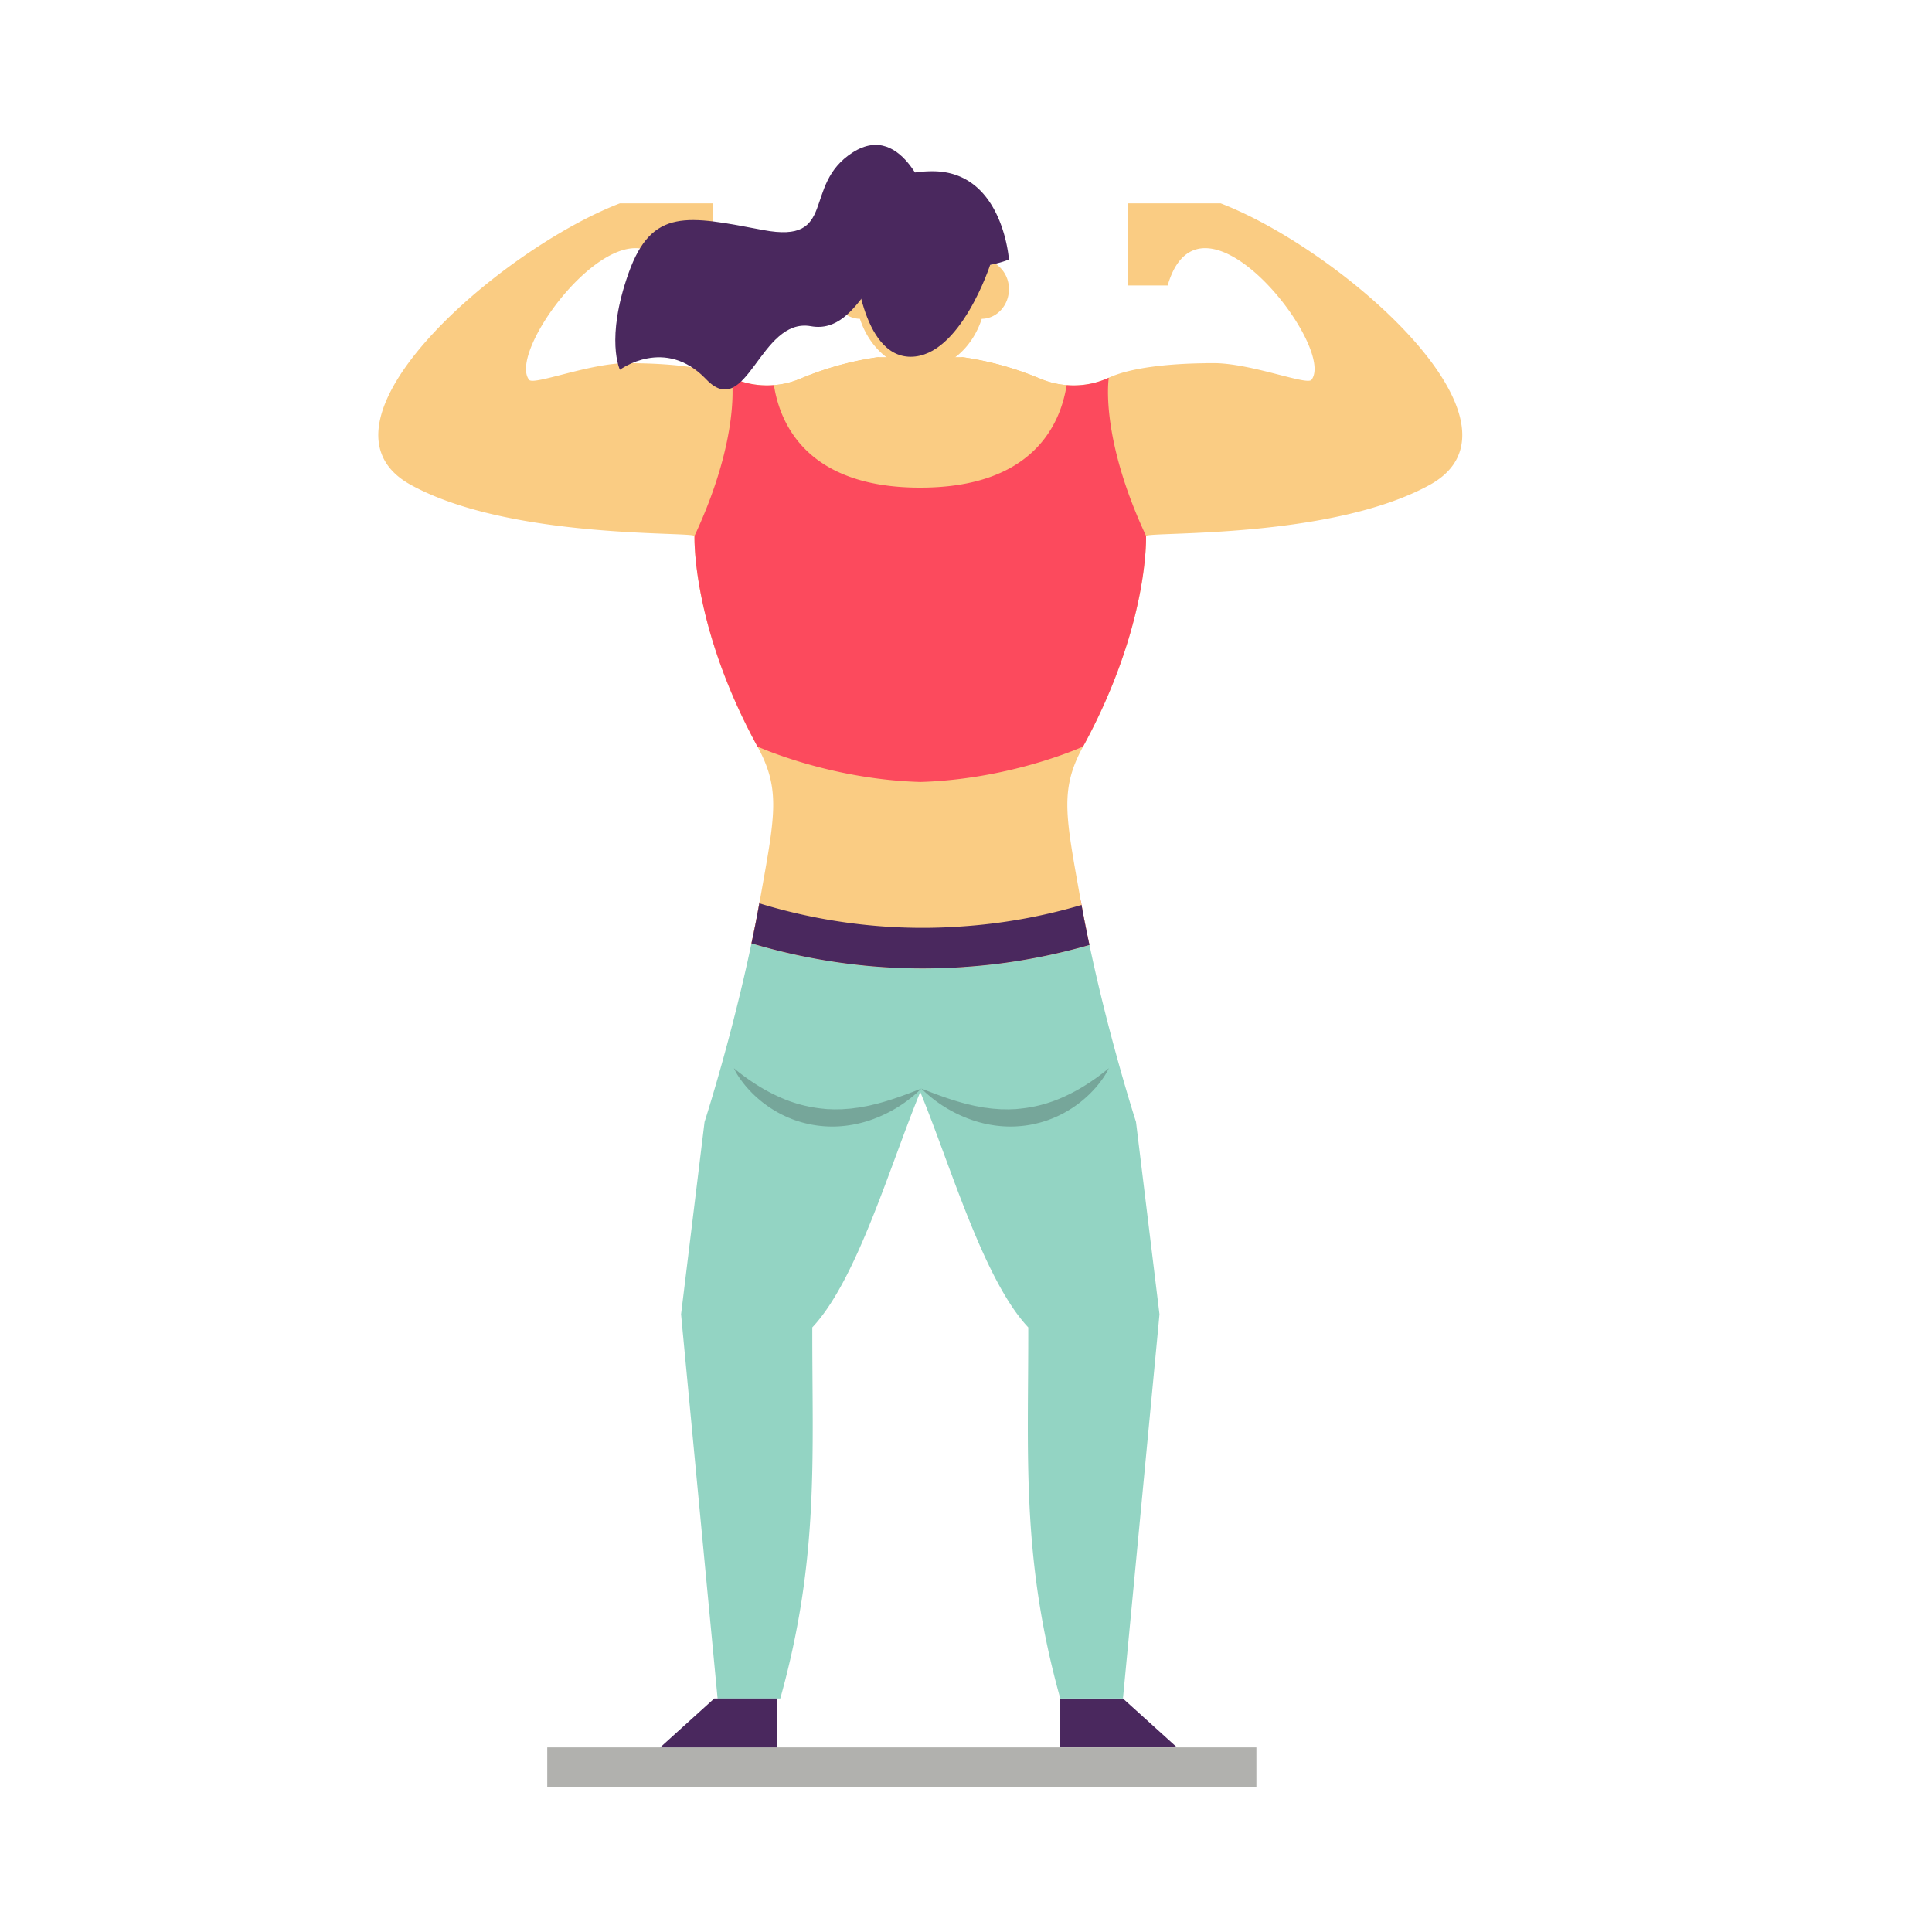 <svg xmlns="http://www.w3.org/2000/svg" viewBox="0 0 1000 1000"><defs><style>.cls-1{isolation:isolate;}.cls-2{fill:#fc4a5d;}.cls-3{fill:#4a285e;}.cls-4{fill:#93d4c3;}.cls-5{fill:#facc83;}.cls-6{fill:#b1b1ae;}.cls-7{fill:#231f20;opacity:0.25;mix-blend-mode:multiply;}</style></defs><g class="cls-1"><g id="Layer_1" data-name="Layer 1"><path class="cls-2" d="M563.901,489.112a310.101,310.101,0,0,1-49.301,9.978c-5.192.59-10.414,1.088-15.636,1.43a.395.395,0,0,1-.187.031c-.155,0-.342.031-.497.031a307.92,307.92,0,0,1-51.352-.839.529.529,0,0,0-.218-.031,309.967,309.967,0,0,1-57.756-11.439c1.462-6.807,2.829-13.739,4.072-20.703.093-.497.187-.994.28-1.461l60.398,13.15,22.63,4.911,21.231-4.632,61.796-13.398c.093.467.187.933.28,1.43.062.28.093.56.156.839,1.212,6.684,2.517,13.336,3.917,19.864Q563.808,488.692,563.901,489.112Z"/><polygon class="cls-3" points="609.216 904.453 548.787 904.453 548.787 879.15 581.239 879.15 609.216 904.453"/><path class="cls-4" d="M600.146,680.253l-.653,7.025L581.246,879.134H548.793c-20.33-72.677-16.444-126.361-16.569-191.856v-.218c-23.065-24.463-40.099-83.463-55.891-121.853-15.791,38.39-32.826,97.389-55.891,121.853v.218c-.124,65.495,3.761,119.179-16.569,191.856H371.423L353.176,687.278l-.653-7.025L364.678,580.688a.241.241,0,0,1,.031-.093c.653-2.051,14.113-44.016,24.246-92.322a309.967,309.967,0,0,0,57.756,11.439.529.529,0,0,1,.218.031,307.92,307.92,0,0,0,51.352.839c.156,0,.342-.031.497-.031a.395.395,0,0,0,.187-.031c5.222-.342,10.444-.839,15.636-1.43a310.101,310.101,0,0,0,49.301-9.978c10.103,47.964,23.406,89.431,24.059,91.483a.237.237,0,0,1,.032.093Z"/><path class="cls-5" d="M740.028,250.97c-50.917,27.976-143.612,24.153-146.845,26.391,0,0,1.741,46.161-32.577,109.046-12.279,22.474-8.984,36.027-1.244,79.701v.031c.093.467.187.933.28,1.43.062.28.093.56.156.839,1.212,6.684,2.517,13.336,3.917,19.864q.093.419.187.839a310.101,310.101,0,0,1-49.301,9.978c-5.192.59-10.414,1.088-15.636,1.43a.395.395,0,0,1-.187.031c-.155,0-.342.031-.497.031a307.92,307.92,0,0,1-51.352-.839.529.529,0,0,0-.218-.031,309.967,309.967,0,0,1-57.756-11.439c1.462-6.807,2.829-13.739,4.072-20.703.093-.497.187-.994.28-1.461,7.74-43.674,11.035-57.227-1.244-79.701-34.317-62.885-32.577-109.046-32.577-109.046-3.232-2.238-95.928,1.585-146.844-26.391-57.477-31.582,45.57-121.666,108.237-145.726H368.998v42.524H348.296c-16.879-58.066-87.256,31.644-74.51,48.741,1.989,3.326,31.085-8.548,50.855-8.548,1.585,0,3.171,0,4.756.062,18.371.249,38.017,2.238,49.363,7.491a44.01,44.01,0,0,0,35.25.591c.498-.187.964-.405,1.462-.591a162.811,162.811,0,0,1,39.167-10.662,30.112,30.112,0,0,0,43.394,0,162.817,162.817,0,0,1,39.167,10.662c.497.187.963.405,1.461.591a44.01,44.01,0,0,0,35.25-.591c11.346-5.253,30.992-7.242,49.363-7.491,1.585-.062,3.171-.062,4.756-.062,19.77,0,48.865,11.875,50.855,8.548,12.745-17.097-57.631-106.807-74.51-48.741H583.671v-42.524h48.119C694.458,129.304,797.504,219.388,740.028,250.97Z"/><path class="cls-5" d="M476.646,183.842c-.342,0-.746.031-1.181.031V183.842Z"/><path class="cls-5" d="M477.143,183.842v.031a2.512,2.512,0,0,1-.497-.031Z"/><path class="cls-4" d="M466.916,183.718c-1.368,0-2.86-.031-4.507-.031C464.056,183.655,465.58,183.687,466.916,183.718Z"/><path class="cls-4" d="M476.304,183.935s-3.419-.156-9.388-.218c4.787.031,7.554.124,7.554.124s5.564-.249,14.579-.155C480.998,183.718,476.304,183.935,476.304,183.935Z"/><rect class="cls-6" x="283.255" y="904.453" width="367.051" height="20.547"/><polygon class="cls-3" points="341.712 904.453 402.142 904.453 402.142 879.15 369.689 879.15 341.712 904.453"/><path class="cls-3" d="M563.901,489.112a310.101,310.101,0,0,1-49.301,9.978c-5.192.59-10.414,1.088-15.636,1.43a.395.395,0,0,1-.187.031c-.155,0-.342.031-.497.031a307.92,307.92,0,0,1-51.352-.839.529.529,0,0,0-.218-.031,309.967,309.967,0,0,1-57.756-11.439c1.462-6.807,2.829-13.739,4.072-20.703a290.339,290.339,0,0,0,60.678,11.689,283.022,283.022,0,0,0,43.861.279,286.226,286.226,0,0,0,62.232-11.129c1.212,6.684,2.517,13.336,3.917,19.864Q563.808,488.692,563.901,489.112Z"/><path class="cls-5" d="M522.211,149.703c0,8.382-6.27,15.222-14.048,15.322-4.996,15.255-17.233,26.018-31.516,26.018S450.093,180.28,445.097,165.025c-7.778-.134-14.048-6.94-14.048-15.322a15.619,15.619,0,0,1,6.739-13.042,13.488,13.488,0,0,1,7.309-2.313,42.776,42.776,0,0,1,7.343-13.579c.838.972,16.362,18.105,36.445,18.474a102.279,102.279,0,0,0,26.353-2.749A15.614,15.614,0,0,1,522.211,149.703Z"/><path class="cls-3" d="M522.211,134.347a50.101,50.101,0,0,1-6.974,2.146,102.279,102.279,0,0,1-26.353,2.749c-20.083-.369-35.607-17.501-36.445-18.474a42.776,42.776,0,0,0-7.343,13.579,13.488,13.488,0,0,0-7.309,2.313c-1.006-19.714,8.516-48.012,44.927-48.012S522.211,134.347,522.211,134.347Z"/><path class="cls-5" d="M551.964,199.307c-3.171,20.236-17.315,53.093-75.692,53.093-58.346,0-72.521-32.857-75.691-53.062a42.959,42.959,0,0,0,13.118-3.108c.093-.03.218-.093.31-.124.498-.187.964-.405,1.462-.591a162.811,162.811,0,0,1,39.167-10.662,30.112,30.112,0,0,0,43.394,0,162.817,162.817,0,0,1,39.167,10.662c.497.187.963.405,1.461.591.062.031.156.062.218.093A42.567,42.567,0,0,0,551.964,199.307Z"/><polygon class="cls-5" points="498.032 184.852 454.637 184.852 454.637 193.463 508.352 200.55 498.032 184.852"/><path class="cls-2" d="M560.606,386.407S530.329,400.271,489.701,403.939c-4.321.405-8.828.684-13.367.808-.31,0-.653-.031-.964-.031-46.689-1.554-83.308-18.309-83.308-18.309-34.317-62.885-32.577-109.046-32.577-109.046,24.215-51.881,19.273-81.847,19.273-81.847a43.403,43.403,0,0,0,21.822,3.823c3.139,20.113,17.189,52.721,74.79,53.062h.964c58.346,0,72.584-32.857,75.754-53.062a43.402,43.402,0,0,0,21.821-3.823s-4.942,29.966,19.273,81.847C593.183,277.361,594.924,323.522,560.606,386.407Z"/><path class="cls-7" d="M476.895,563.436a69.317,69.317,0,0,1-23.199,15.143,62.005,62.005,0,0,1-13.732,3.788,58.108,58.108,0,0,1-41.356-8.999,59.082,59.082,0,0,1-10.762-9.121,53.689,53.689,0,0,1-4.43-5.404,37.597,37.597,0,0,1-3.569-5.955,108.903,108.903,0,0,0,10.853,7.98,91.267,91.267,0,0,0,11.392,6.34,71.586,71.586,0,0,0,24.262,6.689l1.56.162,1.569.058c1.046.022,2.091.125,3.141.071l3.152-.04,3.155-.235a31.151,31.151,0,0,0,3.158-.341c1.047-.17,2.118-.216,3.165-.432,2.094-.416,4.225-.72,6.314-1.285C460.008,569.912,468.327,566.797,476.895,563.436Z"/><path class="cls-7" d="M476.895,563.436c8.567,3.361,16.886,6.476,25.328,8.42,2.089.564,4.22.869,6.314,1.285,1.046.217,2.117.262,3.165.432a31.15,31.15,0,0,0,3.158.341l3.155.235,3.152.04c1.05.054,2.094-.05,3.141-.071l1.569-.058,1.56-.162a71.586,71.586,0,0,0,24.262-6.689,91.282,91.282,0,0,0,11.392-6.34,108.889,108.889,0,0,0,10.853-7.98,37.598,37.598,0,0,1-3.569,5.955,53.724,53.724,0,0,1-4.43,5.404,59.081,59.081,0,0,1-10.762,9.121,58.108,58.108,0,0,1-41.356,8.999,62.002,62.002,0,0,1-13.732-3.788A69.317,69.317,0,0,1,476.895,563.436Z"/><path class="cls-3" d="M512.555,136.946s-15.463,47.718-41.201,47.718-28.939-49.863-28.939-49.863l1.511-29.598H471.354Z"/><path class="cls-3" d="M481.175,105.516s-13.325-43.589-39.86-26.577-7.375,47.495-46.336,40.121-57.561-11.75-69.664,22.387-4.451,49.942-4.451,49.942,23.357-17.365,44.578,4.865,27.74-32.177,54.296-27.402,33.069-41.23,54.344-36.513S481.175,105.516,481.175,105.516Z"/></g></g></svg>
